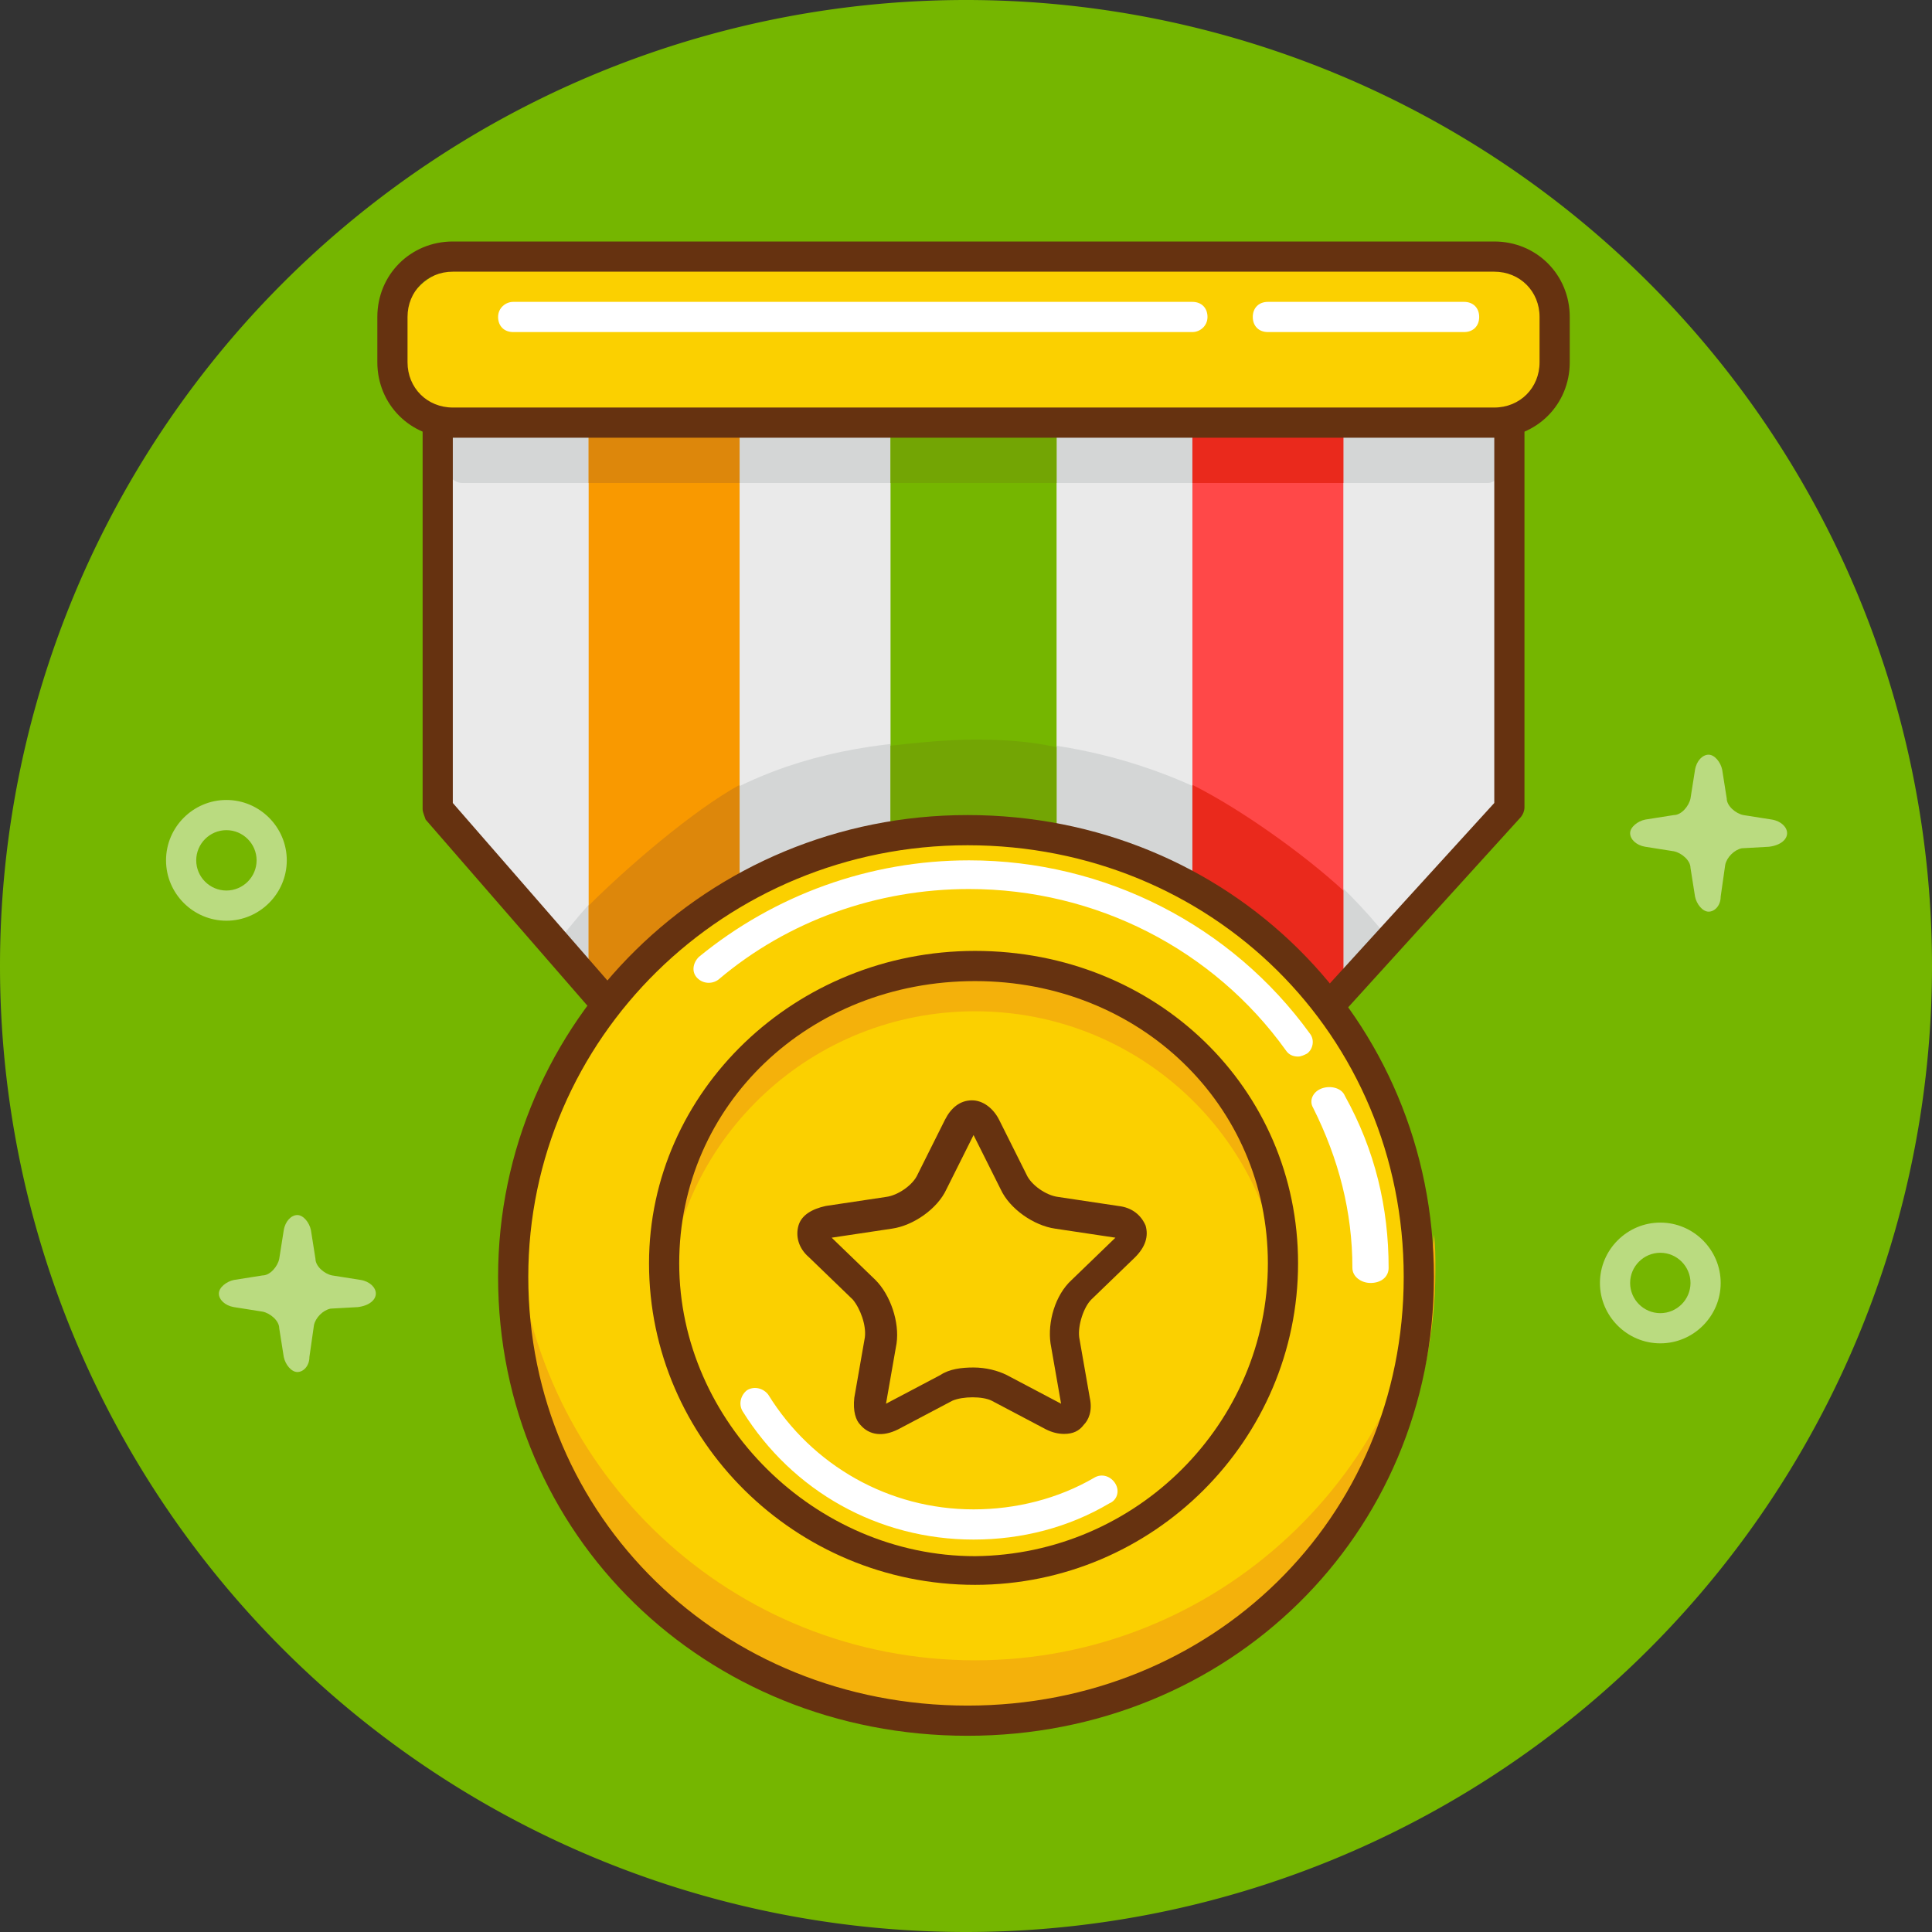 <?xml version="1.0" standalone="no"?><!DOCTYPE svg PUBLIC "-//W3C//DTD SVG 1.1//EN" "http://www.w3.org/Graphics/SVG/1.1/DTD/svg11.dtd"><svg t="1631758818024" class="icon" viewBox="0 0 1024 1024" version="1.1" xmlns="http://www.w3.org/2000/svg" p-id="9760" xmlns:xlink="http://www.w3.org/1999/xlink" width="200" height="200"><rect x="0" y="0" width="1024" height="1024" fill="#333333" stroke="none"/><defs><style type="text/css"></style></defs><path d="M512 512m-512 0a512 512 0 1 0 1024 0 512 512 0 1 0-1024 0Z" fill="#75B600" p-id="9761"></path><path d="M705.6 532.8H322.4L232 428.8v-240h564v240z" fill="#EAEAEA" p-id="9762"></path><path d="M322.4 532.8h382.4l31.2-35.2C684.8 432.8 605.6 392 516.8 392 426.4 392 360 416 294.4 500.8l28 32zM232 248c4 1.6 8 8 12.8 8h544c2.4 0 4.8-2.4 7.2-3.2v-64H232V248z" fill="#D4D6D6" p-id="9763"></path><path d="M472 220h88V472H472z" fill="#75B600" p-id="9764"></path><path d="M312 220h80V528H312z" fill="#F99900" p-id="9765"></path><path d="M312 528h80V416c-24.8 13.6-60 44-80 64v48z" fill="#DD870B" p-id="9766"></path><path d="M632 220h80V528H632z" fill="#FF4848" p-id="9767"></path><path d="M712 527.2V472c-20.8-19.2-54.4-43.2-80-56v112h80v-0.8z" fill="#EA291C" p-id="9768"></path><path d="M516.8 392c-14.4 0-30.4 1.6-44.8 3.2V472h88v-76c-15.2-3.2-28-4-43.2-4z" fill="#73A504" p-id="9769"></path><path d="M516.8 672.8m-164 0a164 164 0 1 0 328 0 164 164 0 1 0-328 0Z" fill="#FBD000" p-id="9770"></path><path d="M312 220h80V256H312z" fill="#DD870B" p-id="9771"></path><path d="M472 220h88V256H472z" fill="#73A504" p-id="9772"></path><path d="M511.2 593.6c4-8 10.4-8 14.4 0l14.4 29.6c4 8 14.4 15.2 23.2 16.8l32 4.8c8.8 1.6 10.4 7.2 4 13.6L576 680.8c-6.4 6.4-10.4 18.4-8.8 27.2l5.6 32c1.6 8.8-4 12.8-11.2 8l-28.8-15.2c-8-4-20.8-4-28 0l-28.8 15.2c-8 4-12.8 0-11.2-8l5.6-32c1.6-8.8-2.4-20.8-8.8-27.2l-23.2-22.4c-6.4-6.4-4-12 4-13.6l32-4.8c8.8-1.6 19.2-8.8 23.2-16.8l13.6-29.6z" fill="#FBD000" p-id="9773"></path><path d="M632 220h80V256H632z" fill="#EA291C" p-id="9774"></path><path d="M120 488c-17.6 0-32-14.4-32-32s14.4-32 32-32 32 14.4 32 32-14.4 32-32 32z m0-48c-8.8 0-16 7.2-16 16s7.2 16 16 16 16-7.2 16-16-7.2-16-16-16zM880 712c-17.6 0-32-14.4-32-32s14.4-32 32-32 32 14.4 32 32-14.4 32-32 32z m0-48c-8.8 0-16 7.2-16 16s7.2 16 16 16 16-7.2 16-16-7.2-16-16-16zM947.2 441.6c0-3.2-3.2-6.4-8-7.2l-15.2-2.4c-4-0.8-8.8-4.8-8.8-8.8l-2.4-15.2c-0.8-4-4-8-7.2-8s-6.4 3.2-7.2 8l-2.4 15.2c-0.8 4-4.8 8.8-8.8 8.8l-15.2 2.4c-4 0.8-8 4-8 7.2s3.2 6.4 8 7.2l15.2 2.4c4 0.8 8.8 4.8 8.8 8.8l2.4 15.2c0.8 4 4 8 7.2 8s6.4-3.2 6.4-8l2.4-16.8c0.8-4 4.8-8 8.8-8.8l14.4-0.8c6.4-0.8 9.6-4 9.6-7.2zM199.2 685.6c0-3.2-3.2-6.4-8-7.2l-15.2-2.4c-4-0.8-8.8-4.8-8.8-8.8l-2.4-15.2c-0.8-4-4-8-7.2-8s-6.4 3.2-7.2 8l-2.4 15.2c-0.8 4-4.8 8.8-8.8 8.8l-15.2 2.4c-4 0.8-8 4-8 7.2s3.2 6.4 8 7.2l15.2 2.4c4 0.8 8.8 4.8 8.8 8.8l2.4 15.2c0.8 4 4 8 7.2 8s6.4-3.2 6.4-8l2.4-16.8c0.8-4 4.8-8 8.8-8.8l14.4-0.8c6.4-0.8 9.6-4 9.6-7.2z" fill="#FFFFFF" opacity=".5" p-id="9775"></path><path d="M705.6 540.8H322.4c-2.4 0-4.8-0.8-6.4-2.4l-90.4-104c-0.8-2.4-1.6-4-1.6-5.6v-240c0-4.8 3.2-8 8-8h568c4.8 0 8 3.2 8 8v239.2c0 1.6-0.8 4-2.4 5.6l-94.4 104c-1.6 2.4-4 3.2-5.6 3.2z m-379.2-16h375.2L792 425.6V196.8H240v228.8l86.4 99.2z" fill="#663210" p-id="9776"></path><path d="M272 676a240 236 0 1 0 480 0 240 236 0 1 0-480 0Z" fill="#FBD000" p-id="9777"></path><path d="M516.8 536c86.4 0 156.8 66.4 163.2 150.4 0-4.8 0.8-8.8 0.8-13.6 0-90.4-73.6-164-164-164s-164 73.6-164 164c0 4.8 0 8.8 0.8 13.6C360 602.4 430.4 536 516.8 536z" fill="#F4B10B" p-id="9778"></path><path d="M516.8 880c-128.8 0-233.6-99.2-243.2-225.6-0.8 6.4-0.8 12-0.8 18.4 0 134.4 109.6 244 244 244s244-109.6 244-244c0-6.4 0-12.8-0.8-18.4C750.4 780.8 644.8 880 516.8 880z" fill="#F4B10B" p-id="9779"></path><path d="M512.8 920C373.6 920 264 813.6 264 676.8 264 541.6 375.2 432 512.8 432 651.2 432 760 540 760 676.8S651.2 920 512.8 920z m0-472C384 448 280 550.4 280 676.8c0 127.2 102.4 227.2 232.8 227.2C642.4 904 744 804.8 744 676.8 744 548.8 642.4 448 512.8 448z" fill="#663210" p-id="9780"></path><path d="M516.8 840C421.6 840 344 763.2 344 669.6 344 578.4 421.6 504 516.8 504c96 0 171.2 72.8 171.2 165.6 0 93.6-76.8 170.4-171.2 170.4z m0-320C428.8 520 360 585.6 360 669.6s72 155.2 156.8 155.2C602.4 824 672 754.4 672 669.6 672 585.6 604 520 516.8 520z" fill="#663210" p-id="9781"></path><path d="M564 760c-3.2 0-6.4-0.8-9.6-2.4l-28.8-15.2c-4.8-2.4-15.2-2.4-20.8 0l-28.8 15.2c-8 4-15.2 3.2-20-2.4-2.4-2.4-4-7.2-3.2-14.4l5.6-32c0.8-6.4-2.4-15.2-6.4-20l-23.2-22.4c-5.6-4.8-7.2-11.2-5.6-16.8 1.6-5.6 7.2-8.8 14.4-10.4l32-4.8c6.4-0.8 14.4-6.4 16.8-12l14.4-28.8c3.2-6.4 8-10.4 14.4-10.4 5.6 0 11.2 4 14.4 10.4l14.4 28.8c2.4 5.6 10.4 11.2 16.8 12l32 4.8c7.2 0.8 12 4.8 14.4 10.4 1.6 5.6 0 11.2-5.6 16.8l-23.2 22.4c-4 4-7.2 13.6-6.4 20l5.6 32c1.6 7.2-0.8 12-3.2 14.4-2.4 3.2-5.6 4.8-10.4 4.8z m-48-35.2c6.4 0 12.8 1.6 17.6 4l28.8 15.2-5.6-32c-1.6-11.2 2.4-25.6 11.2-33.6l23.2-22.4-32-4.8c-11.2-1.6-24-10.4-28.8-20.8l-14.4-28.8-14.4 28.8c-4.8 10.4-17.6 19.2-28.8 20.8l-32 4.8 23.2 22.4c8 8 12.8 22.4 11.2 33.6l-5.6 32 28.8-15.2c4.8-3.2 11.2-4 17.6-4z" fill="#663210" p-id="9782"></path><path d="M726.4 680c-4.8 0-9.6-3.2-9.6-8 0-29.6-7.2-57.6-20.8-84.8-2.4-4 0-8.8 4.8-10.4 4.8-1.6 10.4 0 12 4C728.8 609.6 736 640 736 672c0 4.8-4 8-9.6 8zM688 560c-2.4 0-4.8-0.8-6.4-3.2-38.4-53.6-100.8-85.6-168-85.6-48.8 0-96 16.8-132.8 48-3.2 2.4-8 2.4-11.2-0.8-3.2-3.2-2.4-8 0.8-11.2 40-32.8 90.4-51.2 143.2-51.2 72 0 139.2 34.4 180.8 92 2.4 3.2 1.6 8-1.6 10.4-1.6 0.8-3.2 1.6-4.8 1.6zM516 816c-50.4 0-96-25.6-122.4-68-2.4-4-0.8-8.8 2.4-11.2 4-2.4 8.8-0.8 11.2 2.4 23.2 37.6 64 60.8 108.8 60.8 22.4 0 44.8-5.6 64-16.8 4-2.4 8.8-0.8 11.2 3.2 2.4 4 0.8 8.8-3.2 10.4-21.6 12.8-46.4 19.2-72 19.2z" fill="#FFFFFF" p-id="9783"></path><path d="M820.8 192.8c0 17.6-14.4 32-32 32h-544c-17.6 0-32-14.4-32-32v-18.4c0-17.6 14.4-32 32-32h544c17.6 0 32 14.4 32 32v18.4z" fill="#FBD000" p-id="9784"></path><path d="M792 232H240c-22.4 0-40-17.6-40-40v-24c0-22.4 17.6-40 40-40h552c22.4 0 40 17.6 40 40v24c0 22.4-17.6 40-40 40zM240 144c-13.6 0-24 10.4-24 24v24c0 13.6 10.4 24 24 24h552c13.6 0 24-10.4 24-24v-24c0-13.6-10.4-24-24-24H240z" fill="#663210" p-id="9785"></path><path d="M776 176H672c-4.8 0-8-3.2-8-8s3.2-8 8-8h104c4.8 0 8 3.2 8 8s-3.2 8-8 8zM632 176H272c-4.8 0-8-3.2-8-8s4-8 8-8h360c4.8 0 8 3.2 8 8s-4 8-8 8z" fill="#FFFFFF" p-id="9786"></path></svg>